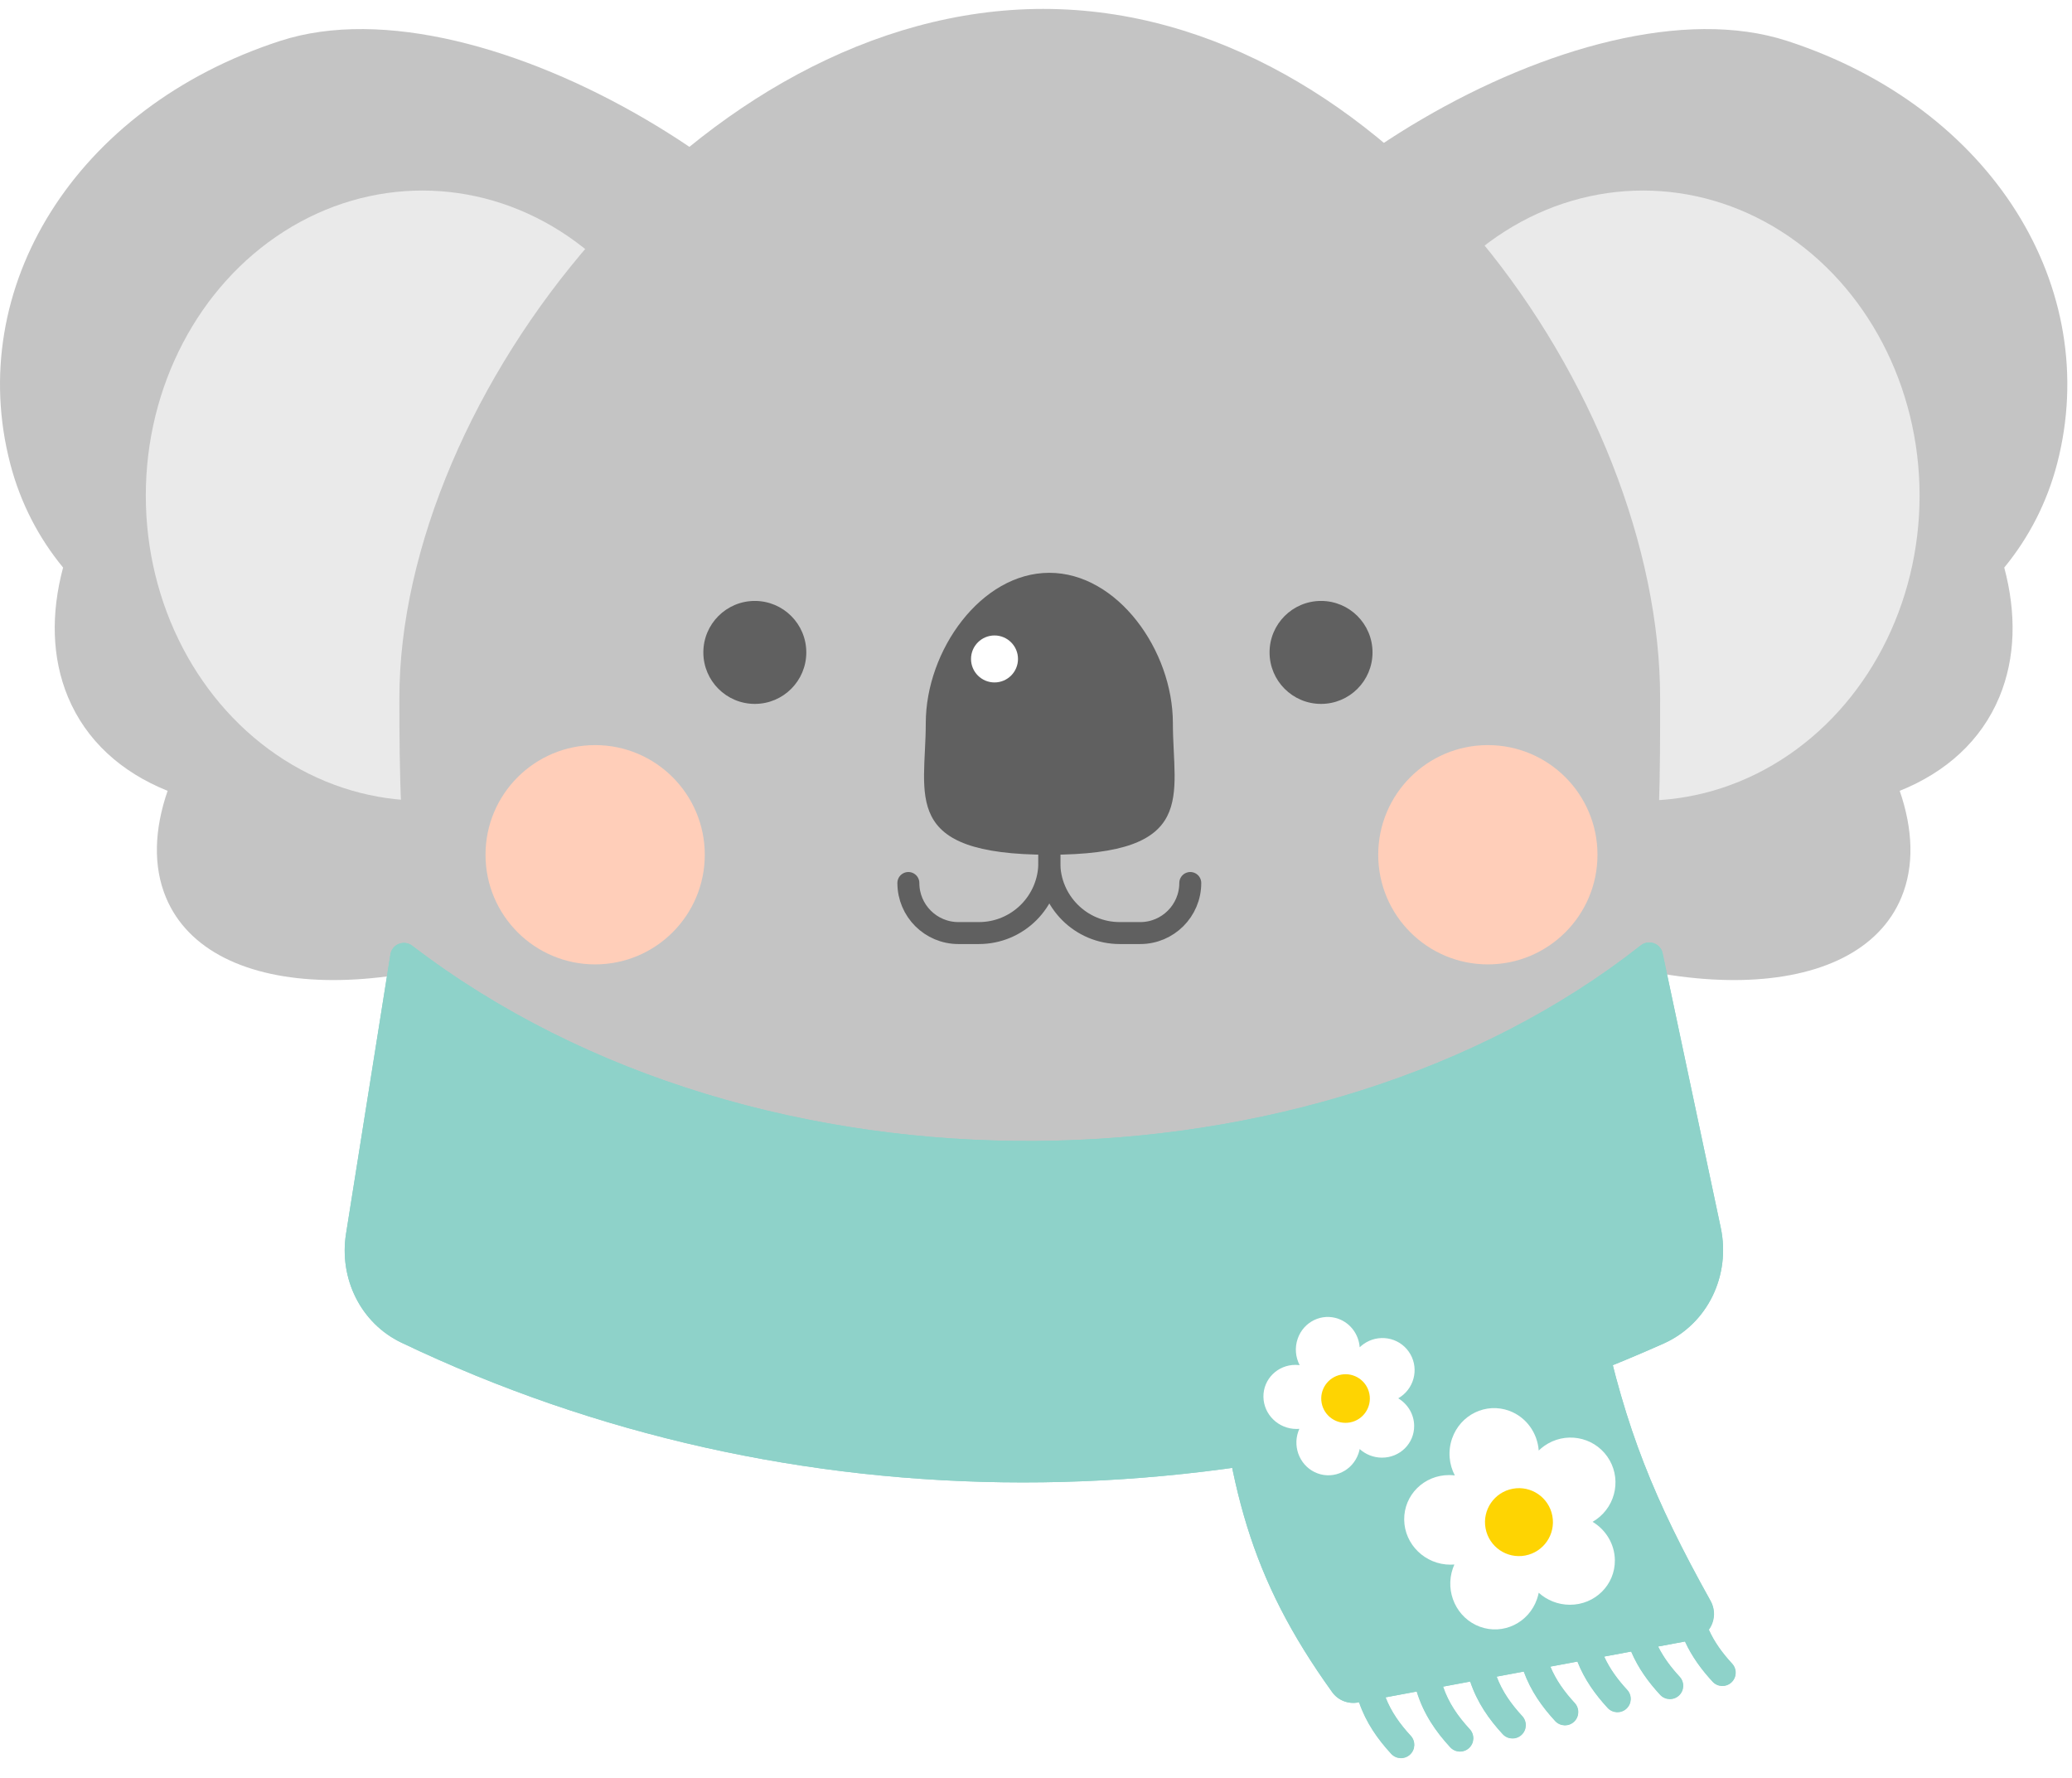 <svg width="155" height="133" viewBox="0 0 155 133" fill="none" xmlns="http://www.w3.org/2000/svg">
<path d="M63.971 37.868C66.519 35.419 67.673 32.362 66.628 28.338C63.23 15.254 36.336 -1.946 20.944 3.065C5.553 8.076 -2.636 21.588 0.762 34.672C1.526 37.615 2.89 40.227 4.719 42.452C3.806 45.872 3.866 49.195 5.08 52.122C6.442 55.403 9.079 57.763 12.539 59.152C11.543 62.044 11.442 64.782 12.412 67.121C15.714 75.079 30.175 75.4 44.712 67.839C59.248 60.278 68.356 47.697 65.053 39.739C64.772 39.059 64.409 38.436 63.971 37.868Z" fill="#C4C4C4"/>
<path d="M90.679 37.868C88.132 35.419 86.978 32.362 88.023 28.338C91.421 15.254 118.315 -1.946 133.706 3.065C149.098 8.076 157.287 21.588 153.889 34.672C153.124 37.615 151.761 40.227 149.932 42.452C150.844 45.872 150.785 49.195 149.571 52.122C148.209 55.403 145.572 57.763 142.112 59.152C143.108 62.044 143.209 64.782 142.238 67.121C138.936 75.079 124.475 75.4 109.939 67.839C95.402 60.278 86.295 47.697 89.597 39.739C89.879 39.059 90.242 38.436 90.679 37.868Z" fill="#C4C4C4"/>
<ellipse cx="31.595" cy="37.069" rx="20.688" ry="22.816" fill="#EAEAEA"/>
<ellipse cx="122.91" cy="37.069" rx="20.688" ry="22.816" fill="#EAEAEA"/>
<path d="M124.189 52.217C124.189 74.717 124.201 92.052 77.613 92.052C31.024 92.052 29.876 74.717 29.876 52.217C29.876 29.718 52.314 0.667 78.044 0.667C103.774 0.667 124.189 29.718 124.189 52.217Z" fill="#C4C4C4"/>
<circle cx="56.466" cy="48.799" r="3.851" fill="#606060"/>
<circle cx="98.823" cy="48.799" r="3.851" fill="#606060"/>
<path d="M78.497 58.075V64.519C78.497 67.431 80.857 69.791 83.769 69.791H85.296C87.364 69.791 89.041 68.115 89.041 66.046V66.046" stroke="#606060" stroke-width="1.643" stroke-linecap="round" stroke-linejoin="round"/>
<path d="M78.497 58.075V64.519C78.497 67.431 76.136 69.791 73.225 69.791H71.698C69.629 69.791 67.952 68.115 67.952 66.046V66.046" stroke="#606060" stroke-width="1.643" stroke-linecap="round" stroke-linejoin="round"/>
<path d="M87.74 54.092C87.74 59.527 89.686 63.933 78.497 63.933C67.308 63.933 69.254 59.527 69.254 54.092C69.254 48.657 73.392 42.845 78.497 42.845C83.602 42.845 87.74 48.657 87.74 54.092Z" fill="#606060"/>
<circle cx="74.396" cy="49.288" r="1.757" fill="white"/>
<circle cx="44.521" cy="63.933" r="8.201" fill="#FFCEB9"/>
<circle cx="111.302" cy="63.933" r="8.201" fill="#FFCEB9"/>
<g filter="url(#filter0_f_431_470)">
<path d="M29.207 71.378C29.328 70.618 30.228 70.272 30.84 70.739C56.869 90.654 98.553 89.77 122.739 70.715C123.331 70.248 124.217 70.557 124.373 71.294L128.725 91.836C129.477 95.385 127.755 99.021 124.442 100.498C93.333 114.368 59.132 114.343 30.027 100.426C26.974 98.965 25.355 95.622 25.886 92.279L29.207 71.378Z" fill="#8ED2C9"/>
</g>
<path d="M29.207 71.378C29.328 70.618 30.228 70.272 30.84 70.739C56.869 90.654 98.553 89.77 122.739 70.715C123.331 70.248 124.217 70.557 124.373 71.294L128.725 91.836C129.477 95.385 127.755 99.021 124.442 100.498C93.333 114.368 59.132 114.343 30.027 100.426C26.974 98.965 25.355 95.622 25.886 92.279L29.207 71.378Z" fill="#8ED2C9"/>
<g filter="url(#filter1_f_431_470)">
<path d="M92.703 97.144C91.556 97.144 90.653 98.126 90.756 99.269C91.824 111.157 93.455 117.942 99.664 126.578C100.101 127.185 100.853 127.478 101.589 127.34L101.68 127.323C102.205 128.851 103.07 130.075 104.082 131.173C104.449 131.572 105.07 131.597 105.468 131.23C105.867 130.863 105.892 130.242 105.525 129.843C104.706 128.955 104.056 128.039 103.636 126.959L105.994 126.519C106.505 128.195 107.417 129.51 108.497 130.683C108.865 131.081 109.486 131.107 109.884 130.739C110.283 130.372 110.308 129.751 109.941 129.353C109.045 128.38 108.35 127.375 107.939 126.157L109.994 125.773C110.517 127.338 111.394 128.584 112.423 129.701C112.79 130.1 113.411 130.125 113.809 129.758C114.208 129.391 114.233 128.77 113.866 128.371C113.028 127.462 112.366 126.523 111.947 125.409L114.001 125.026C114.531 126.482 115.371 127.659 116.348 128.72C116.715 129.118 117.336 129.144 117.735 128.777C118.133 128.41 118.159 127.789 117.791 127.39C117.012 126.544 116.386 125.674 115.965 124.66L118.015 124.278C118.547 125.627 119.349 126.735 120.273 127.739C120.64 128.137 121.261 128.163 121.66 127.795C122.058 127.428 122.084 126.807 121.717 126.409C120.997 125.628 120.408 124.826 119.99 123.91L122.035 123.528C122.566 124.774 123.327 125.812 124.198 126.757C124.566 127.156 125.186 127.181 125.585 126.814C125.984 126.447 126.009 125.826 125.642 125.428C124.983 124.712 124.433 123.979 124.025 123.157L126.062 122.778C126.586 123.921 127.307 124.889 128.124 125.776C128.491 126.175 129.112 126.2 129.51 125.833C129.909 125.466 129.934 124.845 129.567 124.446C128.84 123.657 128.246 122.846 127.827 121.918C128.272 121.319 128.372 120.48 127.969 119.756C123.701 112.097 121.618 106.911 119.851 98.718C119.654 97.805 118.851 97.144 117.917 97.144H92.703Z" fill="#8ED2C9"/>
</g>
<path fill-rule="evenodd" clip-rule="evenodd" d="M92.744 97.144C91.575 97.144 90.655 98.145 90.76 99.309C91.827 111.164 93.46 117.942 99.651 126.559C100.096 127.178 100.862 127.476 101.612 127.336L101.661 127.327C102.188 128.859 103.054 130.086 104.068 131.186C104.442 131.592 105.075 131.618 105.481 131.244C105.887 130.87 105.913 130.237 105.539 129.831C104.722 128.944 104.074 128.032 103.655 126.956L105.975 126.523C106.488 128.203 107.402 129.521 108.484 130.695C108.858 131.102 109.491 131.128 109.897 130.753C110.303 130.379 110.329 129.747 109.955 129.34C109.06 128.369 108.368 127.367 107.957 126.153L109.976 125.777C110.5 127.346 111.378 128.595 112.409 129.714C112.783 130.12 113.416 130.146 113.822 129.772C114.228 129.398 114.254 128.765 113.88 128.359C113.044 127.451 112.384 126.516 111.966 125.406L113.983 125.03C114.514 126.49 115.355 127.67 116.334 128.733C116.708 129.139 117.341 129.165 117.747 128.791C118.153 128.417 118.179 127.784 117.805 127.378C117.028 126.534 116.403 125.666 115.983 124.657L117.996 124.282C118.53 125.635 119.333 126.746 120.259 127.752C120.634 128.158 121.266 128.184 121.672 127.809C122.079 127.435 122.105 126.803 121.73 126.396C121.013 125.618 120.426 124.819 120.009 123.906L122.016 123.532C122.548 124.781 123.312 125.823 124.185 126.77C124.559 127.176 125.192 127.202 125.598 126.828C126.004 126.454 126.03 125.821 125.656 125.415C124.999 124.702 124.451 123.972 124.044 123.154L126.043 122.781C126.569 123.929 127.291 124.9 128.11 125.789C128.484 126.195 129.117 126.221 129.523 125.847C129.929 125.473 129.955 124.84 129.581 124.434C128.845 123.635 128.246 122.815 127.828 121.873C128.256 121.266 128.345 120.432 127.943 119.71C123.699 112.086 121.62 106.907 119.858 98.748C119.657 97.818 118.839 97.144 117.887 97.144H92.744Z" fill="#8ED2C9"/>
<path d="M104.598 104.591C104.664 104.552 104.73 104.51 104.794 104.465C105.888 103.691 106.151 102.182 105.382 101.096C104.613 100.009 103.103 99.756 102.009 100.53C101.903 100.605 101.804 100.687 101.714 100.775C101.647 99.839 101.053 98.986 100.134 98.648C98.891 98.192 97.523 98.853 97.079 100.125C96.842 100.804 96.915 101.519 97.223 102.107C97.125 102.095 97.024 102.089 96.923 102.089C95.575 102.085 94.496 103.155 94.513 104.479C94.53 105.803 95.636 106.879 96.984 106.883C97.057 106.883 97.129 106.88 97.2 106.874C97.17 106.939 97.144 107.006 97.12 107.075C96.675 108.347 97.322 109.748 98.565 110.205C99.808 110.661 101.176 109.999 101.621 108.727C101.66 108.614 101.691 108.5 101.714 108.386C102.154 108.783 102.74 109.027 103.38 109.029C104.727 109.032 105.806 107.962 105.789 106.638C105.778 105.773 105.302 105.014 104.598 104.591Z" fill="white"/>
<g style="mix-blend-mode:multiply">
<circle cx="100.656" cy="104.607" r="1.818" transform="rotate(79.368 100.656 104.607)" fill="#FED402"/>
</g>
<path d="M119.137 113.829C119.23 113.776 119.322 113.717 119.411 113.654C120.94 112.572 121.308 110.464 120.234 108.945C119.159 107.426 117.048 107.072 115.519 108.154C115.371 108.259 115.233 108.374 115.107 108.497C115.013 107.189 114.184 105.996 112.9 105.524C111.162 104.886 109.25 105.811 108.629 107.589C108.298 108.537 108.4 109.536 108.831 110.359C108.693 110.342 108.553 110.333 108.411 110.332C106.527 110.327 105.02 111.823 105.043 113.673C105.067 115.524 106.613 117.028 108.496 117.033C108.598 117.033 108.699 117.029 108.798 117.021C108.757 117.112 108.72 117.205 108.686 117.301C108.065 119.079 108.969 121.038 110.706 121.675C112.444 122.313 114.356 121.389 114.977 119.611C115.032 119.453 115.075 119.293 115.107 119.134C115.722 119.689 116.541 120.029 117.435 120.032C119.318 120.037 120.826 118.541 120.803 116.691C120.787 115.482 120.122 114.421 119.137 113.829Z" fill="white"/>
<g style="mix-blend-mode:multiply">
<circle cx="113.629" cy="113.852" r="2.541" transform="rotate(79.368 113.629 113.852)" fill="#FED402"/>
</g>
<defs>
<filter id="filter0_f_431_470" x="24.786" y="69.493" width="105.113" height="42.389" filterUnits="userSpaceOnUse" color-interpolation-filters="sRGB">
<feFlood flood-opacity="0" result="BackgroundImageFix"/>
<feBlend mode="normal" in="SourceGraphic" in2="BackgroundImageFix" result="shape"/>
<feGaussianBlur stdDeviation="0.5" result="effect1_foregroundBlur_431_470"/>
</filter>
<filter id="filter1_f_431_470" x="89.748" y="96.144" width="41.079" height="36.346" filterUnits="userSpaceOnUse" color-interpolation-filters="sRGB">
<feFlood flood-opacity="0" result="BackgroundImageFix"/>
<feBlend mode="normal" in="SourceGraphic" in2="BackgroundImageFix" result="shape"/>
<feGaussianBlur stdDeviation="0.5" result="effect1_foregroundBlur_431_470"/>
</filter>
</defs>
</svg>

